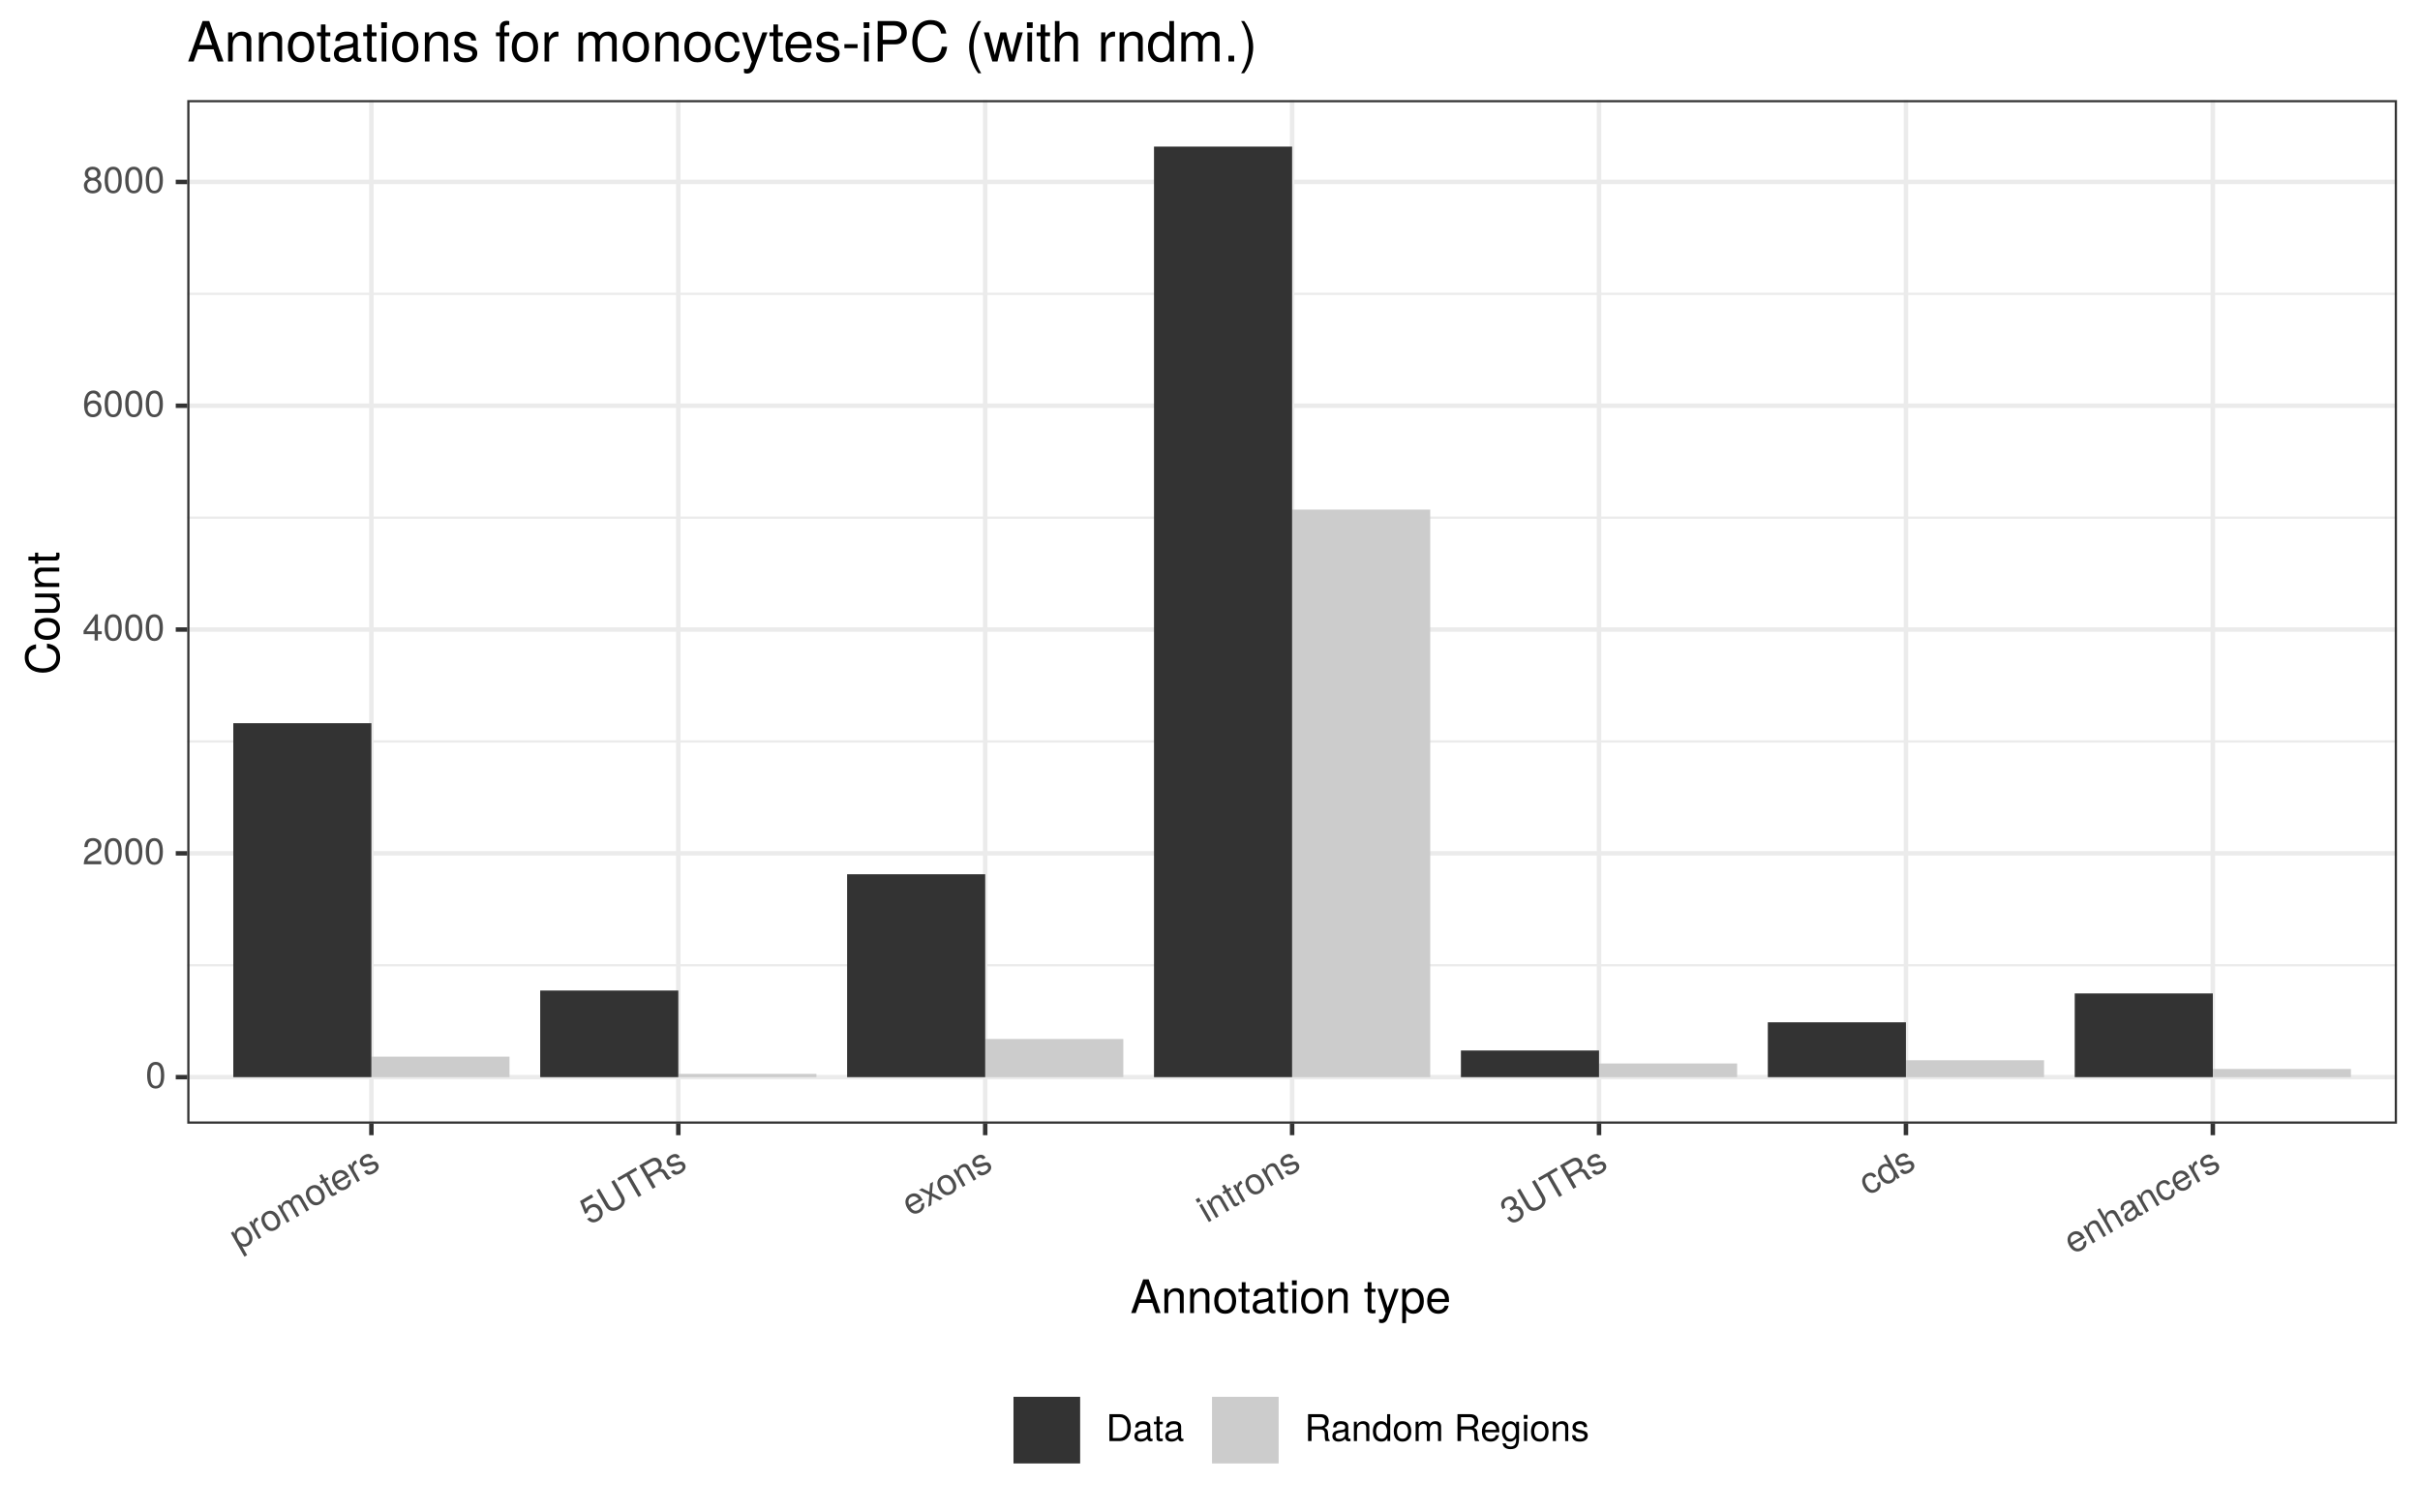 <?xml version="1.0" encoding="UTF-8"?>
<svg xmlns="http://www.w3.org/2000/svg" xmlns:xlink="http://www.w3.org/1999/xlink" width="576pt" height="360pt" viewBox="0 0 576 360" version="1.1">
<defs>
<g>
<symbol overflow="visible" id="glyph0-0">
<path style="stroke:none;" d=""/>
</symbol>
<symbol overflow="visible" id="glyph0-1">
<path style="stroke:none;" d="M 4.453 -3 C 4.453 -5.156 3.781 -6.234 2.422 -6.234 C 1.078 -6.234 0.375 -5.141 0.375 -3.047 C 0.375 -0.953 1.078 0.125 2.422 0.125 C 3.734 0.125 4.453 -0.953 4.453 -3 Z M 3.672 -3.062 C 3.672 -1.297 3.266 -0.516 2.406 -0.516 C 1.578 -0.516 1.172 -1.344 1.172 -3.047 C 1.172 -4.75 1.578 -5.547 2.422 -5.547 C 3.25 -5.547 3.672 -4.734 3.672 -3.062 Z M 3.672 -3.062 "/>
</symbol>
<symbol overflow="visible" id="glyph0-2">
<path style="stroke:none;" d="M 4.5 -4.406 C 4.5 -5.469 3.672 -6.234 2.5 -6.234 C 1.219 -6.234 0.484 -5.594 0.438 -4.078 L 1.219 -4.078 C 1.281 -5.125 1.703 -5.562 2.469 -5.562 C 3.172 -5.562 3.703 -5.062 3.703 -4.391 C 3.703 -3.891 3.406 -3.469 2.859 -3.156 L 2.047 -2.703 C 0.75 -1.969 0.375 -1.375 0.297 0 L 4.453 0 L 4.453 -0.766 L 1.172 -0.766 C 1.25 -1.281 1.531 -1.594 2.297 -2.047 L 3.172 -2.531 C 4.047 -2.984 4.5 -3.641 4.5 -4.406 Z M 4.5 -4.406 "/>
</symbol>
<symbol overflow="visible" id="glyph0-3">
<path style="stroke:none;" d="M 4.578 -1.5 L 4.578 -2.188 L 3.656 -2.188 L 3.656 -6.234 L 3.078 -6.234 L 0.25 -2.312 L 0.25 -1.5 L 2.875 -1.5 L 2.875 0 L 3.656 0 L 3.656 -1.5 Z M 2.875 -2.188 L 0.922 -2.188 L 2.875 -4.922 Z M 2.875 -2.188 "/>
</symbol>
<symbol overflow="visible" id="glyph0-4">
<path style="stroke:none;" d="M 4.516 -1.938 C 4.516 -3.094 3.719 -3.875 2.609 -3.875 C 1.984 -3.875 1.5 -3.641 1.172 -3.188 C 1.172 -4.703 1.672 -5.547 2.562 -5.547 C 3.109 -5.547 3.484 -5.203 3.609 -4.609 L 4.375 -4.609 C 4.234 -5.625 3.562 -6.234 2.609 -6.234 C 1.156 -6.234 0.375 -5.016 0.375 -2.844 C 0.375 -0.891 1.047 0.125 2.469 0.125 C 3.656 0.125 4.516 -0.719 4.516 -1.938 Z M 3.719 -1.875 C 3.719 -1.094 3.188 -0.547 2.484 -0.547 C 1.766 -0.547 1.219 -1.125 1.219 -1.922 C 1.219 -2.688 1.734 -3.188 2.5 -3.188 C 3.25 -3.188 3.719 -2.703 3.719 -1.875 Z M 3.719 -1.875 "/>
</symbol>
<symbol overflow="visible" id="glyph0-5">
<path style="stroke:none;" d="M 4.516 -1.766 C 4.516 -2.453 4.156 -2.938 3.438 -3.281 C 4.078 -3.672 4.297 -3.984 4.297 -4.578 C 4.297 -5.547 3.531 -6.234 2.422 -6.234 C 1.312 -6.234 0.547 -5.547 0.547 -4.578 C 0.547 -4 0.75 -3.672 1.391 -3.281 C 0.672 -2.938 0.328 -2.453 0.328 -1.766 C 0.328 -0.625 1.188 0.125 2.422 0.125 C 3.656 0.125 4.516 -0.625 4.516 -1.766 Z M 3.5 -4.562 C 3.5 -3.969 3.062 -3.594 2.422 -3.594 C 1.766 -3.594 1.344 -3.969 1.344 -4.562 C 1.344 -5.156 1.766 -5.547 2.422 -5.547 C 3.078 -5.547 3.5 -5.156 3.5 -4.562 Z M 3.719 -1.75 C 3.719 -1.016 3.188 -0.547 2.406 -0.547 C 1.641 -0.547 1.125 -1.016 1.125 -1.75 C 1.125 -2.484 1.641 -2.938 2.422 -2.938 C 3.188 -2.938 3.719 -2.484 3.719 -1.75 Z M 3.719 -1.75 "/>
</symbol>
<symbol overflow="visible" id="glyph0-6">
<path style="stroke:none;" d="M 5.875 -3.203 C 5.875 -5.203 4.875 -6.406 3.25 -6.406 L 0.781 -6.406 L 0.781 0 L 3.25 0 C 4.875 0 5.875 -1.219 5.875 -3.203 Z M 5.047 -3.203 C 5.047 -1.578 4.375 -0.719 3.109 -0.719 L 1.594 -0.719 L 1.594 -5.688 L 3.109 -5.688 C 4.375 -5.688 5.047 -4.844 5.047 -3.203 Z M 5.047 -3.203 "/>
</symbol>
<symbol overflow="visible" id="glyph0-7">
<path style="stroke:none;" d="M 4.703 -0.016 L 4.703 -0.578 C 4.625 -0.547 4.594 -0.547 4.547 -0.547 C 4.297 -0.547 4.156 -0.688 4.156 -0.922 L 4.156 -3.484 C 4.156 -4.297 3.547 -4.734 2.422 -4.734 C 1.297 -4.734 0.609 -4.312 0.578 -3.25 L 1.312 -3.25 C 1.375 -3.812 1.703 -4.062 2.391 -4.062 C 3.047 -4.062 3.422 -3.812 3.422 -3.375 L 3.422 -3.188 C 3.422 -2.875 3.234 -2.75 2.656 -2.672 C 1.625 -2.547 1.453 -2.5 1.172 -2.391 C 0.641 -2.172 0.375 -1.766 0.375 -1.203 C 0.375 -0.359 0.953 0.125 1.875 0.125 C 2.469 0.125 3.047 -0.109 3.453 -0.547 C 3.531 -0.188 3.844 0.062 4.203 0.062 C 4.359 0.062 4.469 0.047 4.703 -0.016 Z M 3.422 -1.594 C 3.422 -0.938 2.75 -0.516 2.047 -0.516 C 1.469 -0.516 1.141 -0.719 1.141 -1.219 C 1.141 -1.703 1.453 -1.906 2.25 -2.016 C 3.016 -2.125 3.172 -2.156 3.422 -2.281 Z M 3.422 -1.594 "/>
</symbol>
<symbol overflow="visible" id="glyph0-8">
<path style="stroke:none;" d="M 2.234 0 L 2.234 -0.609 C 2.141 -0.594 2.016 -0.578 1.875 -0.578 C 1.562 -0.578 1.484 -0.672 1.484 -1 L 1.484 -4.016 L 2.234 -4.016 L 2.234 -4.609 L 1.484 -4.609 L 1.484 -5.875 L 0.75 -5.875 L 0.75 -4.609 L 0.125 -4.609 L 0.125 -4.016 L 0.75 -4.016 L 0.75 -0.672 C 0.75 -0.203 1.062 0.062 1.641 0.062 C 1.812 0.062 1.984 0.047 2.234 0 Z M 2.234 0 "/>
</symbol>
<symbol overflow="visible" id="glyph0-9">
<path style="stroke:none;" d="M 5.969 0 L 5.969 -0.203 C 5.672 -0.406 5.594 -0.641 5.594 -1.5 C 5.562 -2.547 5.406 -2.875 4.719 -3.172 C 5.438 -3.516 5.734 -3.969 5.734 -4.703 C 5.734 -5.812 5.031 -6.406 3.781 -6.406 L 0.812 -6.406 L 0.812 0 L 1.641 0 L 1.641 -2.766 L 3.75 -2.766 C 4.469 -2.766 4.812 -2.406 4.797 -1.625 L 4.797 -1.047 C 4.781 -0.656 4.859 -0.266 4.984 0 Z M 4.875 -4.578 C 4.875 -3.828 4.484 -3.484 3.609 -3.484 L 1.641 -3.484 L 1.641 -5.688 L 3.609 -5.688 C 4.531 -5.688 4.875 -5.297 4.875 -4.578 Z M 4.875 -4.578 "/>
</symbol>
<symbol overflow="visible" id="glyph0-10">
<path style="stroke:none;" d="M 4.281 0 L 4.281 -3.484 C 4.281 -4.25 3.719 -4.734 2.828 -4.734 C 2.141 -4.734 1.703 -4.484 1.297 -3.828 L 1.297 -4.609 L 0.609 -4.609 L 0.609 0 L 1.344 0 L 1.344 -2.547 C 1.344 -3.484 1.859 -4.094 2.609 -4.094 C 3.188 -4.094 3.547 -3.75 3.547 -3.188 L 3.547 0 Z M 4.281 0 "/>
</symbol>
<symbol overflow="visible" id="glyph0-11">
<path style="stroke:none;" d="M 4.359 0 L 4.359 -6.406 L 3.625 -6.406 L 3.625 -4.031 C 3.312 -4.5 2.828 -4.734 2.203 -4.734 C 1.016 -4.734 0.234 -3.812 0.234 -2.344 C 0.234 -0.797 1 0.125 2.234 0.125 C 2.875 0.125 3.312 -0.109 3.703 -0.672 L 3.703 0 Z M 3.625 -2.281 C 3.625 -1.219 3.109 -0.547 2.344 -0.547 C 1.531 -0.547 1 -1.234 1 -2.312 C 1 -3.375 1.531 -4.062 2.328 -4.062 C 3.125 -4.062 3.625 -3.359 3.625 -2.281 Z M 3.625 -2.281 "/>
</symbol>
<symbol overflow="visible" id="glyph0-12">
<path style="stroke:none;" d="M 4.484 -2.266 C 4.484 -3.859 3.719 -4.734 2.391 -4.734 C 1.094 -4.734 0.312 -3.859 0.312 -2.312 C 0.312 -0.75 1.094 0.125 2.406 0.125 C 3.688 0.125 4.484 -0.75 4.484 -2.266 Z M 3.719 -2.281 C 3.719 -1.203 3.203 -0.547 2.406 -0.547 C 1.578 -0.547 1.078 -1.188 1.078 -2.312 C 1.078 -3.406 1.578 -4.062 2.406 -4.062 C 3.234 -4.062 3.719 -3.422 3.719 -2.281 Z M 3.719 -2.281 "/>
</symbol>
<symbol overflow="visible" id="glyph0-13">
<path style="stroke:none;" d="M 6.688 0 L 6.688 -3.453 C 6.688 -4.281 6.234 -4.734 5.359 -4.734 C 4.75 -4.734 4.375 -4.562 3.953 -4.031 C 3.672 -4.531 3.312 -4.734 2.703 -4.734 C 2.094 -4.734 1.688 -4.516 1.297 -3.953 L 1.297 -4.609 L 0.625 -4.609 L 0.625 0 L 1.359 0 L 1.359 -2.891 C 1.359 -3.562 1.844 -4.094 2.438 -4.094 C 2.984 -4.094 3.297 -3.766 3.297 -3.172 L 3.297 0 L 4.016 0 L 4.016 -2.891 C 4.016 -3.562 4.516 -4.094 5.109 -4.094 C 5.641 -4.094 5.953 -3.75 5.953 -3.172 L 5.953 0 Z M 6.688 0 "/>
</symbol>
<symbol overflow="visible" id="glyph0-14">
<path style="stroke:none;" d=""/>
</symbol>
<symbol overflow="visible" id="glyph0-15">
<path style="stroke:none;" d="M 4.516 -2.094 C 4.516 -2.766 4.453 -3.188 4.328 -3.531 C 4.031 -4.281 3.328 -4.734 2.469 -4.734 C 1.172 -4.734 0.359 -3.797 0.359 -2.281 C 0.359 -0.766 1.156 0.125 2.453 0.125 C 3.5 0.125 4.234 -0.469 4.422 -1.406 L 3.672 -1.406 C 3.469 -0.797 3.062 -0.547 2.469 -0.547 C 1.703 -0.547 1.141 -1.031 1.125 -2.094 Z M 3.734 -2.75 C 3.734 -2.75 3.734 -2.703 3.719 -2.688 L 1.141 -2.688 C 1.203 -3.516 1.719 -4.062 2.453 -4.062 C 3.172 -4.062 3.734 -3.469 3.734 -2.75 Z M 3.734 -2.75 "/>
</symbol>
<symbol overflow="visible" id="glyph0-16">
<path style="stroke:none;" d="M 4.297 -0.75 L 4.297 -4.609 L 3.625 -4.609 L 3.625 -3.938 C 3.25 -4.484 2.812 -4.734 2.219 -4.734 C 1.047 -4.734 0.25 -3.75 0.25 -2.266 C 0.25 -0.812 1.078 0.125 2.156 0.125 C 2.734 0.125 3.141 -0.109 3.625 -0.688 L 3.625 -0.391 C 3.625 0.828 3.125 1.297 2.266 1.297 C 1.688 1.297 1.234 1.094 1.156 0.531 L 0.406 0.531 C 0.484 1.406 1.156 1.922 2.25 1.922 C 3.688 1.922 4.297 1.281 4.297 -0.75 Z M 3.547 -2.281 C 3.547 -1.172 3.078 -0.547 2.312 -0.547 C 1.5 -0.547 1.016 -1.188 1.016 -2.312 C 1.016 -3.406 1.516 -4.062 2.297 -4.062 C 3.094 -4.062 3.547 -3.391 3.547 -2.281 Z M 3.547 -2.281 "/>
</symbol>
<symbol overflow="visible" id="glyph0-17">
<path style="stroke:none;" d="M 1.344 0 L 1.344 -4.609 L 0.609 -4.609 L 0.609 0 Z M 1.438 -5.297 L 1.438 -6.219 L 0.531 -6.219 L 0.531 -5.297 Z M 1.438 -5.297 "/>
</symbol>
<symbol overflow="visible" id="glyph0-18">
<path style="stroke:none;" d="M 4.031 -1.297 C 4.031 -1.984 3.656 -2.328 2.734 -2.547 L 2.031 -2.703 C 1.438 -2.844 1.172 -3.047 1.172 -3.375 C 1.172 -3.797 1.562 -4.062 2.156 -4.062 C 2.75 -4.062 3.062 -3.812 3.078 -3.328 L 3.859 -3.328 C 3.844 -4.234 3.25 -4.734 2.188 -4.734 C 1.109 -4.734 0.406 -4.188 0.406 -3.328 C 0.406 -2.609 0.781 -2.266 1.875 -2 L 2.562 -1.844 C 3.062 -1.719 3.266 -1.562 3.266 -1.234 C 3.266 -0.797 2.844 -0.547 2.203 -0.547 C 1.547 -0.547 1.172 -0.703 1.078 -1.406 L 0.297 -1.406 C 0.328 -0.344 0.938 0.125 2.141 0.125 C 3.297 0.125 4.031 -0.406 4.031 -1.297 Z M 4.031 -1.297 "/>
</symbol>
<symbol overflow="visible" id="glyph1-0">
<path style="stroke:none;" d=""/>
</symbol>
<symbol overflow="visible" id="glyph1-1">
<path style="stroke:none;" d="M 2.859 -4.266 C 2.078 -5.594 0.969 -6.016 -0.094 -5.406 C -0.625 -5.094 -0.922 -4.609 -0.953 -3.969 L -1.297 -4.562 L -1.875 -4.219 L 1.375 1.438 L 2.016 1.062 L 0.797 -1.078 C 1.344 -0.859 1.828 -0.906 2.328 -1.203 C 3.359 -1.797 3.594 -2.984 2.859 -4.266 Z M 2.172 -3.875 C 2.703 -2.969 2.594 -2.109 1.906 -1.719 C 1.219 -1.328 0.469 -1.641 -0.062 -2.578 C -0.609 -3.516 -0.547 -4.375 0.141 -4.766 C 0.844 -5.172 1.625 -4.828 2.172 -3.875 Z M 2.172 -3.875 "/>
</symbol>
<symbol overflow="visible" id="glyph1-2">
<path style="stroke:none;" d="M 0.469 -4.844 L 0.094 -5.5 C -0.016 -5.438 -0.078 -5.406 -0.156 -5.359 C -0.578 -5.125 -0.75 -4.703 -0.781 -3.922 L -1.188 -4.625 L -1.766 -4.281 L 0.531 -0.297 L 1.156 -0.672 L -0.031 -2.734 C -0.562 -3.656 -0.5 -4.266 0.469 -4.844 Z M 0.469 -4.844 "/>
</symbol>
<symbol overflow="visible" id="glyph1-3">
<path style="stroke:none;" d="M 2.766 -4.203 C 1.969 -5.578 0.859 -5.953 -0.297 -5.281 C -1.406 -4.641 -1.656 -3.5 -0.891 -2.156 C -0.109 -0.812 1.016 -0.438 2.141 -1.094 C 3.25 -1.734 3.516 -2.891 2.766 -4.203 Z M 2.078 -3.828 C 2.625 -2.906 2.516 -2.062 1.812 -1.672 C 1.094 -1.25 0.344 -1.562 -0.219 -2.531 C -0.766 -3.484 -0.672 -4.297 0.047 -4.719 C 0.766 -5.125 1.516 -4.828 2.078 -3.828 Z M 2.078 -3.828 "/>
</symbol>
<symbol overflow="visible" id="glyph1-4">
<path style="stroke:none;" d="M 5.797 -3.344 L 4.078 -6.328 C 3.656 -7.047 3.047 -7.203 2.281 -6.766 C 1.75 -6.469 1.5 -6.141 1.406 -5.453 C 0.922 -5.75 0.516 -5.75 -0.016 -5.438 C -0.547 -5.141 -0.781 -4.75 -0.844 -4.062 L -1.172 -4.625 L -1.75 -4.297 L 0.547 -0.312 L 1.172 -0.672 L -0.266 -3.172 C -0.609 -3.75 -0.453 -4.469 0.062 -4.766 C 0.531 -5.031 0.984 -4.906 1.281 -4.391 L 2.859 -1.641 L 3.484 -2 L 2.047 -4.5 C 1.703 -5.078 1.859 -5.797 2.375 -6.094 C 2.844 -6.359 3.281 -6.219 3.578 -5.719 L 5.156 -2.969 Z M 5.797 -3.344 "/>
</symbol>
<symbol overflow="visible" id="glyph1-5">
<path style="stroke:none;" d="M 1.938 -1.109 L 1.641 -1.641 C 1.562 -1.578 1.469 -1.5 1.344 -1.438 C 1.078 -1.281 0.953 -1.312 0.781 -1.594 L -0.719 -4.219 L -0.062 -4.594 L -0.359 -5.094 L -1.016 -4.719 L -1.656 -5.828 L -2.281 -5.469 L -1.641 -4.359 L -2.188 -4.047 L -1.891 -3.547 L -1.344 -3.859 L 0.328 -0.953 C 0.562 -0.547 0.953 -0.484 1.453 -0.766 C 1.594 -0.859 1.734 -0.938 1.938 -1.109 Z M 1.938 -1.109 "/>
</symbol>
<symbol overflow="visible" id="glyph1-6">
<path style="stroke:none;" d="M 2.859 -4.062 C 2.531 -4.641 2.266 -4.984 1.984 -5.219 C 1.344 -5.719 0.516 -5.75 -0.219 -5.328 C -1.344 -4.672 -1.578 -3.453 -0.828 -2.141 C -0.062 -0.828 1.062 -0.469 2.188 -1.109 C 3.094 -1.641 3.438 -2.516 3.125 -3.422 L 2.484 -3.047 C 2.609 -2.422 2.391 -2 1.875 -1.703 C 1.203 -1.312 0.469 -1.453 -0.078 -2.375 Z M 1.859 -4.234 C 1.859 -4.234 1.891 -4.203 1.875 -4.188 L -0.359 -2.891 C -0.703 -3.641 -0.547 -4.375 0.094 -4.734 C 0.719 -5.094 1.5 -4.859 1.859 -4.234 Z M 1.859 -4.234 "/>
</symbol>
<symbol overflow="visible" id="glyph1-7">
<path style="stroke:none;" d="M 2.844 -3.141 C 2.5 -3.734 2.016 -3.844 1.109 -3.562 L 0.422 -3.359 C -0.172 -3.188 -0.5 -3.219 -0.672 -3.5 C -0.875 -3.859 -0.672 -4.297 -0.156 -4.594 C 0.344 -4.891 0.75 -4.828 1.016 -4.406 L 1.688 -4.797 C 1.219 -5.594 0.453 -5.719 -0.469 -5.188 C -1.406 -4.641 -1.734 -3.828 -1.297 -3.078 C -0.938 -2.469 -0.453 -2.359 0.625 -2.672 L 1.297 -2.875 C 1.797 -3.016 2.047 -2.984 2.219 -2.688 C 2.438 -2.312 2.203 -1.891 1.641 -1.562 C 1.078 -1.234 0.672 -1.188 0.234 -1.75 L -0.453 -1.359 C 0.109 -0.453 0.875 -0.359 1.922 -0.953 C 2.922 -1.531 3.281 -2.375 2.844 -3.141 Z M 2.844 -3.141 "/>
</symbol>
<symbol overflow="visible" id="glyph1-8">
<path style="stroke:none;" d="M 2.875 -4.031 C 2.266 -5.109 1.141 -5.406 0.125 -4.812 C -0.266 -4.594 -0.531 -4.312 -0.703 -3.906 L -1.297 -5.422 L 0.953 -6.719 L 0.578 -7.391 L -2.203 -5.781 L -0.984 -2.719 L -0.359 -3.078 C -0.266 -3.609 -0.078 -3.906 0.344 -4.141 C 1.062 -4.562 1.781 -4.359 2.234 -3.562 C 2.688 -2.781 2.516 -2.062 1.781 -1.641 C 1.203 -1.312 0.656 -1.391 0.141 -1.906 L -0.531 -1.531 C 0.312 -0.594 1.156 -0.516 2.125 -1.078 C 3.219 -1.703 3.531 -2.906 2.875 -4.031 Z M 2.875 -4.031 "/>
</symbol>
<symbol overflow="visible" id="glyph1-9">
<path style="stroke:none;" d="M 3.938 -4.516 L 1.703 -8.375 L 1 -7.969 L 3.234 -4.109 C 3.656 -3.375 3.391 -2.594 2.5 -2.078 C 1.672 -1.609 0.859 -1.656 0.391 -2.469 L -1.844 -6.328 L -2.547 -5.922 L -0.312 -2.062 C 0.328 -0.938 1.547 -0.703 2.859 -1.453 C 4.156 -2.203 4.578 -3.406 3.938 -4.516 Z M 3.938 -4.516 "/>
</symbol>
<symbol overflow="visible" id="glyph1-10">
<path style="stroke:none;" d="M 1.672 -7.531 L 1.312 -8.156 L -3.047 -5.641 L -2.688 -5.016 L -0.859 -6.062 L 1.984 -1.141 L 2.688 -1.547 L -0.156 -6.469 Z M 1.672 -7.531 "/>
</symbol>
<symbol overflow="visible" id="glyph1-11">
<path style="stroke:none;" d="M 5.172 -2.984 L 5.078 -3.156 C 4.703 -3.188 4.531 -3.359 4.094 -4.094 C 3.547 -4.984 3.25 -5.188 2.516 -5.109 C 2.953 -5.766 2.984 -6.297 2.625 -6.938 C 2.062 -7.891 1.156 -8.062 0.078 -7.438 L -2.5 -5.953 L 0.703 -0.406 L 1.422 -0.812 L 0.047 -3.203 L 1.875 -4.266 C 2.5 -4.625 2.969 -4.484 3.344 -3.797 L 3.641 -3.297 C 3.812 -2.953 4.078 -2.656 4.312 -2.484 Z M 1.938 -6.406 C 2.312 -5.75 2.156 -5.25 1.391 -4.812 L -0.312 -3.828 L -1.422 -5.734 L 0.281 -6.719 C 1.078 -7.188 1.578 -7.031 1.938 -6.406 Z M 1.938 -6.406 "/>
</symbol>
<symbol overflow="visible" id="glyph1-12">
<path style="stroke:none;" d="M 3.594 -2.078 L 1.031 -3.344 L 1.266 -6.031 L 0.562 -5.625 L 0.422 -3.641 L -1.359 -4.516 L -2.094 -4.094 L 0.375 -2.922 L 0.141 -0.078 L 0.859 -0.484 L 1 -2.609 L 2.875 -1.656 Z M 3.594 -2.078 "/>
</symbol>
<symbol overflow="visible" id="glyph1-13">
<path style="stroke:none;" d="M 3.703 -2.141 L 1.969 -5.156 C 1.578 -5.828 0.859 -5.953 0.094 -5.5 C -0.5 -5.156 -0.766 -4.734 -0.781 -3.953 L -1.172 -4.625 L -1.766 -4.281 L 0.531 -0.297 L 1.156 -0.672 L -0.109 -2.875 C -0.578 -3.688 -0.438 -4.469 0.219 -4.844 C 0.719 -5.141 1.203 -5.016 1.484 -4.531 L 3.078 -1.766 Z M 3.703 -2.141 "/>
</symbol>
<symbol overflow="visible" id="glyph1-14">
<path style="stroke:none;" d="M 1.156 -0.672 L -1.141 -4.656 L -1.766 -4.281 L 0.531 -0.297 Z M -1.391 -5.312 L -1.859 -6.109 L -2.656 -5.656 L -2.188 -4.859 Z M -1.391 -5.312 "/>
</symbol>
<symbol overflow="visible" id="glyph1-15">
<path style="stroke:none;" d="M 2.953 -3.781 C 2.578 -4.438 2.078 -4.672 1.312 -4.516 C 1.688 -5.016 1.75 -5.5 1.438 -6.031 C 0.891 -6.969 -0.031 -7.172 -1.062 -6.578 C -2.156 -5.953 -2.391 -5.016 -1.75 -3.859 L -1.078 -4.25 C -1.516 -5.047 -1.422 -5.594 -0.719 -6 C -0.125 -6.344 0.422 -6.203 0.75 -5.625 C 1.094 -5.047 1 -4.672 -0.094 -4.047 L 0.219 -3.484 L 0.594 -3.688 C 1.328 -4.125 1.922 -4 2.281 -3.391 C 2.672 -2.703 2.484 -2.047 1.781 -1.641 C 1.047 -1.219 0.469 -1.391 -0.016 -2.156 L -0.688 -1.766 C 0.078 -0.625 0.984 -0.422 2.094 -1.062 C 3.203 -1.703 3.547 -2.781 2.953 -3.781 Z M 2.953 -3.781 "/>
</symbol>
<symbol overflow="visible" id="glyph1-16">
<path style="stroke:none;" d="M 2.859 -3.453 L 2.203 -3.078 C 2.453 -2.391 2.297 -1.938 1.75 -1.625 C 1.047 -1.219 0.312 -1.531 -0.234 -2.484 C -0.812 -3.469 -0.719 -4.266 -0.031 -4.672 C 0.5 -4.969 1.031 -4.859 1.422 -4.359 L 2.047 -4.719 C 1.422 -5.656 0.547 -5.766 -0.344 -5.25 C -1.422 -4.625 -1.656 -3.406 -0.891 -2.094 C -0.156 -0.797 0.984 -0.422 2.062 -1.047 C 3.016 -1.594 3.297 -2.5 2.859 -3.453 Z M 2.859 -3.453 "/>
</symbol>
<symbol overflow="visible" id="glyph1-17">
<path style="stroke:none;" d="M 3.781 -2.172 L 0.578 -7.719 L -0.062 -7.359 L 1.125 -5.297 C 0.625 -5.547 0.094 -5.5 -0.453 -5.188 C -1.484 -4.594 -1.703 -3.406 -0.969 -2.141 C -0.188 -0.797 0.922 -0.391 2 -1 C 2.547 -1.328 2.828 -1.75 2.875 -2.422 L 3.203 -1.844 Z M 2 -3.781 C 2.531 -2.875 2.422 -2.016 1.766 -1.641 C 1.062 -1.234 0.25 -1.562 -0.297 -2.5 C -0.828 -3.422 -0.703 -4.281 -0.016 -4.672 C 0.672 -5.078 1.469 -4.719 2 -3.781 Z M 2 -3.781 "/>
</symbol>
<symbol overflow="visible" id="glyph1-18">
<path style="stroke:none;" d="M 3.703 -2.141 L 1.969 -5.156 C 1.578 -5.828 0.859 -5.953 0.094 -5.5 C -0.484 -5.172 -0.719 -4.828 -0.828 -4.109 L -2.047 -6.219 L -2.672 -5.844 L 0.531 -0.297 L 1.156 -0.672 L -0.109 -2.875 C -0.578 -3.688 -0.453 -4.469 0.203 -4.844 C 0.641 -5.094 1.188 -5.047 1.484 -4.531 L 3.078 -1.766 Z M 3.703 -2.141 "/>
</symbol>
<symbol overflow="visible" id="glyph1-19">
<path style="stroke:none;" d="M 4.078 -2.359 L 3.797 -2.844 C 3.734 -2.781 3.719 -2.766 3.672 -2.734 C 3.453 -2.609 3.25 -2.672 3.141 -2.875 L 1.859 -5.094 C 1.453 -5.797 0.719 -5.859 -0.266 -5.297 C -1.234 -4.734 -1.625 -4.031 -1.125 -3.094 L -0.484 -3.469 C -0.719 -3.984 -0.562 -4.359 0.031 -4.703 C 0.609 -5.031 1.062 -5 1.281 -4.625 L 1.375 -4.469 C 1.531 -4.188 1.422 -3.984 0.969 -3.641 C 0.141 -3.016 0.016 -2.891 -0.172 -2.641 C -0.516 -2.188 -0.547 -1.719 -0.266 -1.234 C 0.156 -0.5 0.891 -0.359 1.688 -0.828 C 2.203 -1.125 2.594 -1.609 2.719 -2.188 C 2.969 -1.922 3.359 -1.875 3.672 -2.047 C 3.812 -2.125 3.891 -2.188 4.078 -2.359 Z M 2.172 -3.078 C 2.5 -2.516 2.125 -1.828 1.516 -1.469 C 1.016 -1.188 0.625 -1.188 0.375 -1.625 C 0.141 -2.031 0.312 -2.375 0.953 -2.875 C 1.547 -3.344 1.672 -3.453 1.828 -3.672 Z M 2.172 -3.078 "/>
</symbol>
<symbol overflow="visible" id="glyph2-0">
<path style="stroke:none;" d=""/>
</symbol>
<symbol overflow="visible" id="glyph2-1">
<path style="stroke:none;" d="M 7.188 0 L 4.359 -8.016 L 3.047 -8.016 L 0.188 0 L 1.281 0 L 2.125 -2.406 L 5.219 -2.406 L 6.031 0 Z M 4.922 -3.266 L 2.375 -3.266 L 3.703 -6.922 Z M 4.922 -3.266 "/>
</symbol>
<symbol overflow="visible" id="glyph2-2">
<path style="stroke:none;" d="M 5.359 0 L 5.359 -4.359 C 5.359 -5.312 4.641 -5.922 3.531 -5.922 C 2.672 -5.922 2.125 -5.594 1.609 -4.797 L 1.609 -5.766 L 0.766 -5.766 L 0.766 0 L 1.688 0 L 1.688 -3.172 C 1.688 -4.359 2.328 -5.125 3.25 -5.125 C 3.984 -5.125 4.438 -4.688 4.438 -4 L 4.438 0 Z M 5.359 0 "/>
</symbol>
<symbol overflow="visible" id="glyph2-3">
<path style="stroke:none;" d="M 5.609 -2.844 C 5.609 -4.828 4.656 -5.922 2.984 -5.922 C 1.375 -5.922 0.391 -4.812 0.391 -2.875 C 0.391 -0.953 1.359 0.172 3 0.172 C 4.625 0.172 5.609 -0.953 5.609 -2.844 Z M 4.656 -2.844 C 4.656 -1.5 4.016 -0.688 3 -0.688 C 1.984 -0.688 1.359 -1.484 1.359 -2.875 C 1.359 -4.266 1.984 -5.078 3 -5.078 C 4.031 -5.078 4.656 -4.281 4.656 -2.844 Z M 4.656 -2.844 "/>
</symbol>
<symbol overflow="visible" id="glyph2-4">
<path style="stroke:none;" d="M 2.797 0 L 2.797 -0.766 C 2.672 -0.734 2.531 -0.719 2.359 -0.719 C 1.953 -0.719 1.844 -0.844 1.844 -1.25 L 1.844 -5.016 L 2.797 -5.016 L 2.797 -5.766 L 1.844 -5.766 L 1.844 -7.344 L 0.938 -7.344 L 0.938 -5.766 L 0.156 -5.766 L 0.156 -5.016 L 0.938 -5.016 L 0.938 -0.844 C 0.938 -0.25 1.328 0.078 2.047 0.078 C 2.266 0.078 2.484 0.062 2.797 0 Z M 2.797 0 "/>
</symbol>
<symbol overflow="visible" id="glyph2-5">
<path style="stroke:none;" d="M 5.891 -0.016 L 5.891 -0.719 C 5.781 -0.688 5.734 -0.688 5.688 -0.688 C 5.375 -0.688 5.188 -0.859 5.188 -1.141 L 5.188 -4.359 C 5.188 -5.375 4.438 -5.922 3.031 -5.922 C 1.625 -5.922 0.766 -5.391 0.719 -4.062 L 1.641 -4.062 C 1.719 -4.766 2.141 -5.078 2.984 -5.078 C 3.812 -5.078 4.281 -4.781 4.281 -4.219 L 4.281 -3.984 C 4.281 -3.594 4.047 -3.438 3.328 -3.344 C 2.031 -3.172 1.828 -3.141 1.469 -2.984 C 0.797 -2.719 0.469 -2.203 0.469 -1.5 C 0.469 -0.453 1.188 0.172 2.359 0.172 C 3.094 0.172 3.812 -0.141 4.312 -0.688 C 4.406 -0.234 4.812 0.078 5.266 0.078 C 5.438 0.078 5.594 0.062 5.891 -0.016 Z M 4.281 -1.984 C 4.281 -1.172 3.438 -0.641 2.547 -0.641 C 1.844 -0.641 1.422 -0.891 1.422 -1.516 C 1.422 -2.125 1.828 -2.391 2.812 -2.531 C 3.766 -2.656 3.969 -2.703 4.281 -2.844 Z M 4.281 -1.984 "/>
</symbol>
<symbol overflow="visible" id="glyph2-6">
<path style="stroke:none;" d="M 1.688 0 L 1.688 -5.766 L 0.766 -5.766 L 0.766 0 Z M 1.797 -6.641 L 1.797 -7.781 L 0.656 -7.781 L 0.656 -6.641 Z M 1.797 -6.641 "/>
</symbol>
<symbol overflow="visible" id="glyph2-7">
<path style="stroke:none;" d=""/>
</symbol>
<symbol overflow="visible" id="glyph2-8">
<path style="stroke:none;" d="M 5.266 -5.766 L 4.266 -5.766 L 2.672 -1.281 L 1.203 -5.766 L 0.219 -5.766 L 2.172 0.016 L 1.812 0.938 C 1.656 1.344 1.469 1.5 1.078 1.5 C 0.953 1.5 0.797 1.469 0.594 1.438 L 0.594 2.25 C 0.781 2.359 0.969 2.391 1.203 2.391 C 1.859 2.391 2.391 2.031 2.688 1.203 Z M 5.266 -5.766 "/>
</symbol>
<symbol overflow="visible" id="glyph2-9">
<path style="stroke:none;" d="M 5.75 -2.828 C 5.75 -4.766 4.812 -5.922 3.281 -5.922 C 2.5 -5.922 1.875 -5.578 1.438 -4.891 L 1.438 -5.766 L 0.609 -5.766 L 0.609 2.391 L 1.516 2.391 L 1.516 -0.688 C 2 -0.094 2.547 0.172 3.281 0.172 C 4.781 0.172 5.75 -0.984 5.75 -2.828 Z M 4.797 -2.844 C 4.797 -1.547 4.125 -0.688 3.125 -0.688 C 2.156 -0.688 1.516 -1.484 1.516 -2.844 C 1.516 -4.188 2.156 -5.078 3.125 -5.078 C 4.141 -5.078 4.797 -4.219 4.797 -2.844 Z M 4.797 -2.844 "/>
</symbol>
<symbol overflow="visible" id="glyph2-10">
<path style="stroke:none;" d="M 5.641 -2.625 C 5.641 -3.453 5.578 -3.984 5.406 -4.406 C 5.031 -5.359 4.156 -5.922 3.078 -5.922 C 1.469 -5.922 0.438 -4.734 0.438 -2.844 C 0.438 -0.953 1.438 0.172 3.062 0.172 C 4.375 0.172 5.297 -0.578 5.516 -1.75 L 4.594 -1.75 C 4.344 -0.984 3.828 -0.688 3.094 -0.688 C 2.141 -0.688 1.422 -1.297 1.391 -2.625 Z M 4.656 -3.438 C 4.656 -3.438 4.656 -3.391 4.656 -3.359 L 1.422 -3.359 C 1.5 -4.391 2.141 -5.078 3.062 -5.078 C 3.969 -5.078 4.656 -4.328 4.656 -3.438 Z M 4.656 -3.438 "/>
</symbol>
<symbol overflow="visible" id="glyph3-0">
<path style="stroke:none;" d=""/>
</symbol>
<symbol overflow="visible" id="glyph3-1">
<path style="stroke:none;" d="M -2.922 -7.453 L -2.922 -6.391 C -1.406 -6.156 -0.703 -5.516 -0.703 -4.156 C -0.703 -2.562 -1.922 -1.547 -3.922 -1.547 C -5.984 -1.547 -7.312 -2.516 -7.312 -4.062 C -7.312 -5.328 -6.75 -5.984 -5.531 -6.234 L -5.531 -7.281 C -7.297 -6.969 -8.219 -5.953 -8.219 -4.188 C -8.219 -1.766 -6.266 -0.531 -3.922 -0.531 C -1.578 -0.531 0.203 -1.797 0.203 -4.141 C 0.203 -6.109 -0.844 -7.203 -2.922 -7.453 Z M -2.922 -7.453 "/>
</symbol>
<symbol overflow="visible" id="glyph3-2">
<path style="stroke:none;" d="M -2.844 -5.609 C -4.828 -5.609 -5.922 -4.656 -5.922 -2.984 C -5.922 -1.375 -4.812 -0.391 -2.875 -0.391 C -0.953 -0.391 0.172 -1.359 0.172 -3 C 0.172 -4.625 -0.953 -5.609 -2.844 -5.609 Z M -2.844 -4.656 C -1.5 -4.656 -0.688 -4.016 -0.688 -3 C -0.688 -1.984 -1.484 -1.359 -2.875 -1.359 C -4.266 -1.359 -5.078 -1.984 -5.078 -3 C -5.078 -4.031 -4.281 -4.656 -2.844 -4.656 Z M -2.844 -4.656 "/>
</symbol>
<symbol overflow="visible" id="glyph3-3">
<path style="stroke:none;" d="M 0 -5.297 L -5.766 -5.297 L -5.766 -4.391 L -2.578 -4.391 C -1.406 -4.391 -0.641 -3.766 -0.641 -2.812 C -0.641 -2.094 -1.078 -1.625 -1.766 -1.625 L -5.766 -1.625 L -5.766 -0.719 L -1.406 -0.719 C -0.453 -0.719 0.172 -1.438 0.172 -2.547 C 0.172 -3.406 -0.125 -3.938 -0.891 -4.484 L 0 -4.484 Z M 0 -5.297 "/>
</symbol>
<symbol overflow="visible" id="glyph3-4">
<path style="stroke:none;" d="M 0 -5.359 L -4.359 -5.359 C -5.312 -5.359 -5.922 -4.641 -5.922 -3.531 C -5.922 -2.672 -5.594 -2.125 -4.797 -1.609 L -5.766 -1.609 L -5.766 -0.766 L 0 -0.766 L 0 -1.688 L -3.172 -1.688 C -4.359 -1.688 -5.125 -2.328 -5.125 -3.25 C -5.125 -3.984 -4.688 -4.438 -4 -4.438 L 0 -4.438 Z M 0 -5.359 "/>
</symbol>
<symbol overflow="visible" id="glyph3-5">
<path style="stroke:none;" d="M 0 -2.797 L -0.766 -2.797 C -0.734 -2.672 -0.719 -2.531 -0.719 -2.359 C -0.719 -1.953 -0.844 -1.844 -1.25 -1.844 L -5.016 -1.844 L -5.016 -2.797 L -5.766 -2.797 L -5.766 -1.844 L -7.344 -1.844 L -7.344 -0.938 L -5.766 -0.938 L -5.766 -0.156 L -5.016 -0.156 L -5.016 -0.938 L -0.844 -0.938 C -0.25 -0.938 0.078 -1.328 0.078 -2.047 C 0.078 -2.266 0.062 -2.484 0 -2.797 Z M 0 -2.797 "/>
</symbol>
<symbol overflow="visible" id="glyph4-0">
<path style="stroke:none;" d=""/>
</symbol>
<symbol overflow="visible" id="glyph4-1">
<path style="stroke:none;" d="M 8.625 0 L 5.234 -9.625 L 3.656 -9.625 L 0.219 0 L 1.531 0 L 2.547 -2.891 L 6.266 -2.891 L 7.25 0 Z M 5.922 -3.922 L 2.859 -3.922 L 4.438 -8.312 Z M 5.922 -3.922 "/>
</symbol>
<symbol overflow="visible" id="glyph4-2">
<path style="stroke:none;" d="M 6.438 0 L 6.438 -5.234 C 6.438 -6.375 5.578 -7.109 4.234 -7.109 C 3.203 -7.109 2.547 -6.719 1.938 -5.75 L 1.938 -6.922 L 0.922 -6.922 L 0.922 0 L 2.016 0 L 2.016 -3.812 C 2.016 -5.234 2.781 -6.156 3.906 -6.156 C 4.781 -6.156 5.328 -5.625 5.328 -4.797 L 5.328 0 Z M 6.438 0 "/>
</symbol>
<symbol overflow="visible" id="glyph4-3">
<path style="stroke:none;" d="M 6.734 -3.406 C 6.734 -5.797 5.578 -7.109 3.594 -7.109 C 1.656 -7.109 0.469 -5.781 0.469 -3.453 C 0.469 -1.141 1.641 0.203 3.609 0.203 C 5.547 0.203 6.734 -1.141 6.734 -3.406 Z M 5.578 -3.422 C 5.578 -1.797 4.812 -0.812 3.609 -0.812 C 2.375 -0.812 1.625 -1.781 1.625 -3.453 C 1.625 -5.125 2.375 -6.094 3.609 -6.094 C 4.844 -6.094 5.578 -5.141 5.578 -3.422 Z M 5.578 -3.422 "/>
</symbol>
<symbol overflow="visible" id="glyph4-4">
<path style="stroke:none;" d="M 3.359 0 L 3.359 -0.922 C 3.203 -0.891 3.031 -0.875 2.828 -0.875 C 2.344 -0.875 2.219 -1 2.219 -1.484 L 2.219 -6.016 L 3.359 -6.016 L 3.359 -6.922 L 2.219 -6.922 L 2.219 -8.812 L 1.125 -8.812 L 1.125 -6.922 L 0.188 -6.922 L 0.188 -6.016 L 1.125 -6.016 L 1.125 -1 C 1.125 -0.297 1.594 0.094 2.453 0.094 C 2.719 0.094 2.984 0.062 3.359 0 Z M 3.359 0 "/>
</symbol>
<symbol overflow="visible" id="glyph4-5">
<path style="stroke:none;" d="M 7.062 -0.031 L 7.062 -0.859 C 6.938 -0.828 6.891 -0.828 6.828 -0.828 C 6.438 -0.828 6.234 -1.031 6.234 -1.375 L 6.234 -5.234 C 6.234 -6.453 5.328 -7.109 3.625 -7.109 C 1.953 -7.109 0.922 -6.469 0.859 -4.875 L 1.969 -4.875 C 2.062 -5.719 2.562 -6.094 3.594 -6.094 C 4.578 -6.094 5.141 -5.734 5.141 -5.062 L 5.141 -4.781 C 5.141 -4.312 4.859 -4.125 3.984 -4.016 C 2.422 -3.812 2.188 -3.766 1.766 -3.594 C 0.969 -3.266 0.547 -2.641 0.547 -1.797 C 0.547 -0.547 1.422 0.203 2.828 0.203 C 3.703 0.203 4.562 -0.172 5.172 -0.812 C 5.297 -0.297 5.766 0.094 6.312 0.094 C 6.531 0.094 6.703 0.062 7.062 -0.031 Z M 5.141 -2.391 C 5.141 -1.406 4.125 -0.766 3.062 -0.766 C 2.203 -0.766 1.703 -1.062 1.703 -1.828 C 1.703 -2.547 2.188 -2.859 3.359 -3.031 C 4.531 -3.188 4.766 -3.25 5.141 -3.422 Z M 5.141 -2.391 "/>
</symbol>
<symbol overflow="visible" id="glyph4-6">
<path style="stroke:none;" d="M 2.016 0 L 2.016 -6.922 L 0.922 -6.922 L 0.922 0 Z M 2.172 -7.969 L 2.172 -9.328 L 0.797 -9.328 L 0.797 -7.969 Z M 2.172 -7.969 "/>
</symbol>
<symbol overflow="visible" id="glyph4-7">
<path style="stroke:none;" d="M 6.062 -1.938 C 6.062 -2.969 5.484 -3.484 4.109 -3.812 L 3.047 -4.062 C 2.156 -4.281 1.766 -4.562 1.766 -5.062 C 1.766 -5.688 2.344 -6.094 3.234 -6.094 C 4.125 -6.094 4.594 -5.719 4.625 -4.984 L 5.781 -4.984 C 5.766 -6.344 4.875 -7.109 3.281 -7.109 C 1.656 -7.109 0.625 -6.281 0.625 -5 C 0.625 -3.922 1.172 -3.406 2.812 -3.016 L 3.844 -2.766 C 4.609 -2.578 4.906 -2.344 4.906 -1.844 C 4.906 -1.203 4.266 -0.812 3.297 -0.812 C 2.312 -0.812 1.75 -1.062 1.609 -2.109 L 0.453 -2.109 C 0.5 -0.516 1.406 0.203 3.203 0.203 C 4.953 0.203 6.062 -0.609 6.062 -1.938 Z M 6.062 -1.938 "/>
</symbol>
<symbol overflow="visible" id="glyph4-8">
<path style="stroke:none;" d=""/>
</symbol>
<symbol overflow="visible" id="glyph4-9">
<path style="stroke:none;" d="M 3.406 -6.016 L 3.406 -6.922 L 2.25 -6.922 L 2.25 -8 C 2.25 -8.469 2.516 -8.703 3.031 -8.703 C 3.109 -8.703 3.156 -8.703 3.406 -8.688 L 3.406 -9.594 C 3.156 -9.656 3.016 -9.672 2.781 -9.672 C 1.766 -9.672 1.156 -9.078 1.156 -8.094 L 1.156 -6.922 L 0.234 -6.922 L 0.234 -6.016 L 1.156 -6.016 L 1.156 0 L 2.25 0 L 2.25 -6.016 Z M 3.406 -6.016 "/>
</symbol>
<symbol overflow="visible" id="glyph4-10">
<path style="stroke:none;" d="M 4.234 -5.953 L 4.234 -7.078 C 4.047 -7.109 3.969 -7.109 3.812 -7.109 C 3.109 -7.109 2.562 -6.688 1.922 -5.672 L 1.922 -6.922 L 0.922 -6.922 L 0.922 0 L 2.016 0 L 2.016 -3.594 C 2.016 -5.156 2.531 -5.922 4.234 -5.953 Z M 4.234 -5.953 "/>
</symbol>
<symbol overflow="visible" id="glyph4-11">
<path style="stroke:none;" d="M 10.031 0 L 10.031 -5.188 C 10.031 -6.438 9.344 -7.109 8.047 -7.109 C 7.125 -7.109 6.578 -6.844 5.922 -6.062 C 5.516 -6.797 4.969 -7.109 4.062 -7.109 C 3.141 -7.109 2.531 -6.766 1.938 -5.938 L 1.938 -6.922 L 0.938 -6.922 L 0.938 0 L 2.031 0 L 2.031 -4.344 C 2.031 -5.344 2.766 -6.156 3.656 -6.156 C 4.469 -6.156 4.938 -5.656 4.938 -4.766 L 4.938 0 L 6.031 0 L 6.031 -4.344 C 6.031 -5.344 6.766 -6.156 7.672 -6.156 C 8.469 -6.156 8.938 -5.641 8.938 -4.766 L 8.938 0 Z M 10.031 0 "/>
</symbol>
<symbol overflow="visible" id="glyph4-12">
<path style="stroke:none;" d="M 6.297 -2.375 L 5.188 -2.375 C 5 -1.266 4.438 -0.812 3.5 -0.812 C 2.281 -0.812 1.562 -1.75 1.562 -3.391 C 1.562 -5.125 2.266 -6.094 3.469 -6.094 C 4.391 -6.094 4.984 -5.562 5.109 -4.594 L 6.219 -4.594 C 6.094 -6.281 5.031 -7.109 3.484 -7.109 C 1.625 -7.109 0.406 -5.688 0.406 -3.391 C 0.406 -1.156 1.594 0.203 3.469 0.203 C 5.125 0.203 6.172 -0.797 6.297 -2.375 Z M 6.297 -2.375 "/>
</symbol>
<symbol overflow="visible" id="glyph4-13">
<path style="stroke:none;" d="M 6.312 -6.922 L 5.125 -6.922 L 3.203 -1.531 L 1.438 -6.922 L 0.266 -6.922 L 2.594 0.031 L 2.172 1.125 C 2 1.609 1.766 1.797 1.297 1.797 C 1.141 1.797 0.953 1.766 0.719 1.719 L 0.719 2.703 C 0.938 2.828 1.156 2.875 1.453 2.875 C 2.234 2.875 2.859 2.438 3.234 1.453 Z M 6.312 -6.922 "/>
</symbol>
<symbol overflow="visible" id="glyph4-14">
<path style="stroke:none;" d="M 6.766 -3.141 C 6.766 -4.141 6.688 -4.781 6.5 -5.297 C 6.047 -6.438 4.984 -7.109 3.703 -7.109 C 1.766 -7.109 0.531 -5.688 0.531 -3.422 C 0.531 -1.156 1.734 0.203 3.672 0.203 C 5.25 0.203 6.344 -0.703 6.625 -2.094 L 5.516 -2.094 C 5.219 -1.188 4.594 -0.812 3.703 -0.812 C 2.562 -0.812 1.703 -1.562 1.672 -3.141 Z M 5.594 -4.125 C 5.594 -4.125 5.594 -4.062 5.578 -4.047 L 1.703 -4.047 C 1.797 -5.266 2.578 -6.094 3.688 -6.094 C 4.766 -6.094 5.594 -5.203 5.594 -4.125 Z M 5.594 -4.125 "/>
</symbol>
<symbol overflow="visible" id="glyph4-15">
<path style="stroke:none;" d="M 3.75 -3.172 L 3.75 -4.125 L 0.609 -4.125 L 0.609 -3.172 Z M 3.75 -3.172 "/>
</symbol>
<symbol overflow="visible" id="glyph4-16">
<path style="stroke:none;" d="M 8.141 -6.797 C 8.141 -8.609 7.078 -9.625 5.172 -9.625 L 1.203 -9.625 L 1.203 0 L 2.422 0 L 2.422 -4.078 L 5.453 -4.078 C 7.031 -4.078 8.141 -5.203 8.141 -6.797 Z M 6.859 -6.859 C 6.859 -5.797 6.172 -5.156 4.984 -5.156 L 2.422 -5.156 L 2.422 -8.547 L 4.984 -8.547 C 6.172 -8.547 6.859 -7.906 6.859 -6.859 Z M 6.859 -6.859 "/>
</symbol>
<symbol overflow="visible" id="glyph4-17">
<path style="stroke:none;" d="M 8.938 -3.516 L 7.672 -3.516 C 7.375 -1.688 6.609 -0.844 4.984 -0.844 C 3.078 -0.844 1.859 -2.312 1.859 -4.719 C 1.859 -7.188 3.031 -8.781 4.891 -8.781 C 6.391 -8.781 7.188 -8.109 7.484 -6.641 L 8.734 -6.641 C 8.359 -8.75 7.141 -9.859 5.031 -9.859 C 2.109 -9.859 0.641 -7.516 0.641 -4.703 C 0.641 -1.891 2.156 0.234 4.984 0.234 C 7.328 0.234 8.641 -1 8.938 -3.516 Z M 8.938 -3.516 "/>
</symbol>
<symbol overflow="visible" id="glyph4-18">
<path style="stroke:none;" d="M 3.844 2.797 C 2.688 0.906 2.031 -1.312 2.031 -3.422 C 2.031 -5.516 2.688 -7.75 3.844 -9.625 L 3.109 -9.625 C 1.797 -7.891 0.969 -5.5 0.969 -3.422 C 0.969 -1.328 1.797 1.062 3.109 2.797 Z M 3.844 2.797 "/>
</symbol>
<symbol overflow="visible" id="glyph4-19">
<path style="stroke:none;" d="M 9.344 -6.922 L 8.109 -6.922 L 6.734 -1.531 L 5.375 -6.922 L 4.031 -6.922 L 2.703 -1.531 L 1.297 -6.922 L 0.078 -6.922 L 2.094 0 L 3.328 0 L 4.656 -5.422 L 6.062 0 L 7.312 0 Z M 9.344 -6.922 "/>
</symbol>
<symbol overflow="visible" id="glyph4-20">
<path style="stroke:none;" d="M 6.422 0 L 6.422 -5.234 C 6.422 -6.391 5.578 -7.109 4.234 -7.109 C 3.266 -7.109 2.672 -6.812 2.016 -5.969 L 2.016 -9.625 L 0.922 -9.625 L 0.922 0 L 2.016 0 L 2.016 -3.812 C 2.016 -5.234 2.766 -6.156 3.891 -6.156 C 4.672 -6.156 5.328 -5.703 5.328 -4.797 L 5.328 0 Z M 6.422 0 "/>
</symbol>
<symbol overflow="visible" id="glyph4-21">
<path style="stroke:none;" d="M 6.531 0 L 6.531 -9.625 L 5.438 -9.625 L 5.438 -6.047 C 4.984 -6.75 4.234 -7.109 3.312 -7.109 C 1.516 -7.109 0.344 -5.734 0.344 -3.531 C 0.344 -1.188 1.484 0.203 3.359 0.203 C 4.297 0.203 4.969 -0.156 5.562 -1.016 L 5.562 0 Z M 5.438 -3.438 C 5.438 -1.828 4.672 -0.828 3.516 -0.828 C 2.297 -0.828 1.484 -1.844 1.484 -3.453 C 1.484 -5.062 2.297 -6.094 3.5 -6.094 C 4.688 -6.094 5.438 -5.031 5.438 -3.438 Z M 5.438 -3.438 "/>
</symbol>
<symbol overflow="visible" id="glyph4-22">
<path style="stroke:none;" d="M 2.516 0 L 2.516 -1.375 L 1.156 -1.375 L 1.156 0 Z M 2.516 0 "/>
</symbol>
<symbol overflow="visible" id="glyph4-23">
<path style="stroke:none;" d="M 3.375 -3.406 C 3.375 -5.5 2.547 -7.891 1.234 -9.625 L 0.5 -9.625 C 1.656 -7.734 2.312 -5.516 2.312 -3.406 C 2.312 -1.312 1.656 0.922 0.5 2.797 L 1.234 2.797 C 2.547 1.062 3.375 -1.328 3.375 -3.406 Z M 3.375 -3.406 "/>
</symbol>
</g>
<clipPath id="clip1">
  <path d="M 44.57 23.82 L 570.52 23.82 L 570.52 267.457 L 44.57 267.457 Z M 44.57 23.82 "/>
</clipPath>
<clipPath id="clip2">
  <path d="M 44.57 229 L 570.52 229 L 570.52 231 L 44.57 231 Z M 44.57 229 "/>
</clipPath>
<clipPath id="clip3">
  <path d="M 44.57 176 L 570.52 176 L 570.52 177 L 44.57 177 Z M 44.57 176 "/>
</clipPath>
<clipPath id="clip4">
  <path d="M 44.57 122 L 570.52 122 L 570.52 124 L 44.57 124 Z M 44.57 122 "/>
</clipPath>
<clipPath id="clip5">
  <path d="M 44.57 69 L 570.52 69 L 570.52 71 L 44.57 71 Z M 44.57 69 "/>
</clipPath>
<clipPath id="clip6">
  <path d="M 44.57 255 L 570.52 255 L 570.52 257 L 44.57 257 Z M 44.57 255 "/>
</clipPath>
<clipPath id="clip7">
  <path d="M 44.57 202 L 570.52 202 L 570.52 204 L 44.57 204 Z M 44.57 202 "/>
</clipPath>
<clipPath id="clip8">
  <path d="M 44.57 149 L 570.52 149 L 570.52 151 L 44.57 151 Z M 44.57 149 "/>
</clipPath>
<clipPath id="clip9">
  <path d="M 44.57 96 L 570.52 96 L 570.52 98 L 44.57 98 Z M 44.57 96 "/>
</clipPath>
<clipPath id="clip10">
  <path d="M 44.57 42 L 570.52 42 L 570.52 44 L 44.57 44 Z M 44.57 42 "/>
</clipPath>
<clipPath id="clip11">
  <path d="M 87 23.82 L 89 23.82 L 89 267.457 L 87 267.457 Z M 87 23.82 "/>
</clipPath>
<clipPath id="clip12">
  <path d="M 160 23.82 L 162 23.82 L 162 267.457 L 160 267.457 Z M 160 23.82 "/>
</clipPath>
<clipPath id="clip13">
  <path d="M 233 23.82 L 236 23.82 L 236 267.457 L 233 267.457 Z M 233 23.82 "/>
</clipPath>
<clipPath id="clip14">
  <path d="M 307 23.82 L 309 23.82 L 309 267.457 L 307 267.457 Z M 307 23.82 "/>
</clipPath>
<clipPath id="clip15">
  <path d="M 380 23.82 L 382 23.82 L 382 267.457 L 380 267.457 Z M 380 23.82 "/>
</clipPath>
<clipPath id="clip16">
  <path d="M 453 23.82 L 455 23.82 L 455 267.457 L 453 267.457 Z M 453 23.82 "/>
</clipPath>
<clipPath id="clip17">
  <path d="M 526 23.82 L 528 23.82 L 528 267.457 L 526 267.457 Z M 526 23.82 "/>
</clipPath>
<clipPath id="clip18">
  <path d="M 44.57 23.82 L 570.52 23.82 L 570.52 267.457 L 44.57 267.457 Z M 44.57 23.82 "/>
</clipPath>
</defs>
<g id="surface1999">
<rect x="0" y="0" width="576" height="360" style="fill:rgb(100%,100%,100%);fill-opacity:1;stroke:none;"/>
<rect x="0" y="0" width="576" height="360" style="fill:rgb(100%,100%,100%);fill-opacity:1;stroke:none;"/>
<path style="fill:none;stroke-width:1.067;stroke-linecap:round;stroke-linejoin:round;stroke:rgb(100%,100%,100%);stroke-opacity:1;stroke-miterlimit:10;" d="M 0 360 L 576 360 L 576 0 L 0 0 Z M 0 360 "/>
<g clip-path="url(#clip1)" clip-rule="nonzero">
<path style=" stroke:none;fill-rule:nonzero;fill:rgb(100%,100%,100%);fill-opacity:1;" d="M 44.57 267.453 L 570.52 267.453 L 570.52 23.816 L 44.57 23.816 Z M 44.57 267.453 "/>
</g>
<g clip-path="url(#clip2)" clip-rule="nonzero">
<path style="fill:none;stroke-width:0.533;stroke-linecap:butt;stroke-linejoin:round;stroke:rgb(92.157%,92.157%,92.157%);stroke-opacity:1;stroke-miterlimit:10;" d="M 44.57 229.746 L 570.52 229.746 "/>
</g>
<g clip-path="url(#clip3)" clip-rule="nonzero">
<path style="fill:none;stroke-width:0.533;stroke-linecap:butt;stroke-linejoin:round;stroke:rgb(92.157%,92.157%,92.157%);stroke-opacity:1;stroke-miterlimit:10;" d="M 44.57 176.48 L 570.52 176.48 "/>
</g>
<g clip-path="url(#clip4)" clip-rule="nonzero">
<path style="fill:none;stroke-width:0.533;stroke-linecap:butt;stroke-linejoin:round;stroke:rgb(92.157%,92.157%,92.157%);stroke-opacity:1;stroke-miterlimit:10;" d="M 44.57 123.211 L 570.52 123.211 "/>
</g>
<g clip-path="url(#clip5)" clip-rule="nonzero">
<path style="fill:none;stroke-width:0.533;stroke-linecap:butt;stroke-linejoin:round;stroke:rgb(92.157%,92.157%,92.157%);stroke-opacity:1;stroke-miterlimit:10;" d="M 44.57 69.945 L 570.52 69.945 "/>
</g>
<g clip-path="url(#clip6)" clip-rule="nonzero">
<path style="fill:none;stroke-width:1.067;stroke-linecap:butt;stroke-linejoin:round;stroke:rgb(92.157%,92.157%,92.157%);stroke-opacity:1;stroke-miterlimit:10;" d="M 44.57 256.379 L 570.52 256.379 "/>
</g>
<g clip-path="url(#clip7)" clip-rule="nonzero">
<path style="fill:none;stroke-width:1.067;stroke-linecap:butt;stroke-linejoin:round;stroke:rgb(92.157%,92.157%,92.157%);stroke-opacity:1;stroke-miterlimit:10;" d="M 44.57 203.113 L 570.52 203.113 "/>
</g>
<g clip-path="url(#clip8)" clip-rule="nonzero">
<path style="fill:none;stroke-width:1.067;stroke-linecap:butt;stroke-linejoin:round;stroke:rgb(92.157%,92.157%,92.157%);stroke-opacity:1;stroke-miterlimit:10;" d="M 44.57 149.844 L 570.52 149.844 "/>
</g>
<g clip-path="url(#clip9)" clip-rule="nonzero">
<path style="fill:none;stroke-width:1.067;stroke-linecap:butt;stroke-linejoin:round;stroke:rgb(92.157%,92.157%,92.157%);stroke-opacity:1;stroke-miterlimit:10;" d="M 44.57 96.578 L 570.52 96.578 "/>
</g>
<g clip-path="url(#clip10)" clip-rule="nonzero">
<path style="fill:none;stroke-width:1.067;stroke-linecap:butt;stroke-linejoin:round;stroke:rgb(92.157%,92.157%,92.157%);stroke-opacity:1;stroke-miterlimit:10;" d="M 44.57 43.309 L 570.52 43.309 "/>
</g>
<g clip-path="url(#clip11)" clip-rule="nonzero">
<path style="fill:none;stroke-width:1.067;stroke-linecap:butt;stroke-linejoin:round;stroke:rgb(92.157%,92.157%,92.157%);stroke-opacity:1;stroke-miterlimit:10;" d="M 88.398 267.453 L 88.398 23.82 "/>
</g>
<g clip-path="url(#clip12)" clip-rule="nonzero">
<path style="fill:none;stroke-width:1.067;stroke-linecap:butt;stroke-linejoin:round;stroke:rgb(92.157%,92.157%,92.157%);stroke-opacity:1;stroke-miterlimit:10;" d="M 161.449 267.453 L 161.449 23.82 "/>
</g>
<g clip-path="url(#clip13)" clip-rule="nonzero">
<path style="fill:none;stroke-width:1.067;stroke-linecap:butt;stroke-linejoin:round;stroke:rgb(92.157%,92.157%,92.157%);stroke-opacity:1;stroke-miterlimit:10;" d="M 234.496 267.453 L 234.496 23.82 "/>
</g>
<g clip-path="url(#clip14)" clip-rule="nonzero">
<path style="fill:none;stroke-width:1.067;stroke-linecap:butt;stroke-linejoin:round;stroke:rgb(92.157%,92.157%,92.157%);stroke-opacity:1;stroke-miterlimit:10;" d="M 307.547 267.453 L 307.547 23.82 "/>
</g>
<g clip-path="url(#clip15)" clip-rule="nonzero">
<path style="fill:none;stroke-width:1.067;stroke-linecap:butt;stroke-linejoin:round;stroke:rgb(92.157%,92.157%,92.157%);stroke-opacity:1;stroke-miterlimit:10;" d="M 380.594 267.453 L 380.594 23.82 "/>
</g>
<g clip-path="url(#clip16)" clip-rule="nonzero">
<path style="fill:none;stroke-width:1.067;stroke-linecap:butt;stroke-linejoin:round;stroke:rgb(92.157%,92.157%,92.157%);stroke-opacity:1;stroke-miterlimit:10;" d="M 453.645 267.453 L 453.645 23.82 "/>
</g>
<g clip-path="url(#clip17)" clip-rule="nonzero">
<path style="fill:none;stroke-width:1.067;stroke-linecap:butt;stroke-linejoin:round;stroke:rgb(92.157%,92.157%,92.157%);stroke-opacity:1;stroke-miterlimit:10;" d="M 526.691 267.453 L 526.691 23.82 "/>
</g>
<path style=" stroke:none;fill-rule:nonzero;fill:rgb(80%,80%,80%);fill-opacity:1;" d="M 88.398 256.379 L 121.27 256.379 L 121.27 251.504 L 88.398 251.504 Z M 88.398 256.379 "/>
<path style=" stroke:none;fill-rule:nonzero;fill:rgb(20%,20%,20%);fill-opacity:1;" d="M 55.527 256.379 L 88.398 256.379 L 88.398 172.137 L 55.527 172.137 Z M 55.527 256.379 "/>
<path style=" stroke:none;fill-rule:nonzero;fill:rgb(80%,80%,80%);fill-opacity:1;" d="M 161.449 256.379 L 194.32 256.379 L 194.32 255.605 L 161.449 255.605 Z M 161.449 256.379 "/>
<path style=" stroke:none;fill-rule:nonzero;fill:rgb(20%,20%,20%);fill-opacity:1;" d="M 128.578 256.379 L 161.449 256.379 L 161.449 235.766 L 128.578 235.766 Z M 128.578 256.379 "/>
<path style=" stroke:none;fill-rule:nonzero;fill:rgb(80%,80%,80%);fill-opacity:1;" d="M 234.496 256.379 L 267.367 256.379 L 267.367 247.297 L 234.496 247.297 Z M 234.496 256.379 "/>
<path style=" stroke:none;fill-rule:nonzero;fill:rgb(20%,20%,20%);fill-opacity:1;" d="M 201.625 256.379 L 234.496 256.379 L 234.496 208.09 L 201.625 208.09 Z M 201.625 256.379 "/>
<path style=" stroke:none;fill-rule:nonzero;fill:rgb(80%,80%,80%);fill-opacity:1;" d="M 307.547 256.379 L 340.418 256.379 L 340.418 121.293 L 307.547 121.293 Z M 307.547 256.379 "/>
<path style=" stroke:none;fill-rule:nonzero;fill:rgb(20%,20%,20%);fill-opacity:1;" d="M 274.672 256.379 L 307.543 256.379 L 307.543 34.891 L 274.672 34.891 Z M 274.672 256.379 "/>
<path style=" stroke:none;fill-rule:nonzero;fill:rgb(80%,80%,80%);fill-opacity:1;" d="M 380.594 256.379 L 413.465 256.379 L 413.465 253.129 L 380.594 253.129 Z M 380.594 256.379 "/>
<path style=" stroke:none;fill-rule:nonzero;fill:rgb(20%,20%,20%);fill-opacity:1;" d="M 347.723 256.379 L 380.594 256.379 L 380.594 250.039 L 347.723 250.039 Z M 347.723 256.379 "/>
<path style=" stroke:none;fill-rule:nonzero;fill:rgb(80%,80%,80%);fill-opacity:1;" d="M 453.645 256.379 L 486.516 256.379 L 486.516 252.355 L 453.645 252.355 Z M 453.645 256.379 "/>
<path style=" stroke:none;fill-rule:nonzero;fill:rgb(20%,20%,20%);fill-opacity:1;" d="M 420.77 256.379 L 453.641 256.379 L 453.641 243.328 L 420.77 243.328 Z M 420.77 256.379 "/>
<path style=" stroke:none;fill-rule:nonzero;fill:rgb(80%,80%,80%);fill-opacity:1;" d="M 526.691 256.379 L 559.562 256.379 L 559.562 254.434 L 526.691 254.434 Z M 526.691 256.379 "/>
<path style=" stroke:none;fill-rule:nonzero;fill:rgb(20%,20%,20%);fill-opacity:1;" d="M 493.82 256.379 L 526.691 256.379 L 526.691 236.457 L 493.82 236.457 Z M 493.82 256.379 "/>
<g clip-path="url(#clip18)" clip-rule="nonzero">
<path style="fill:none;stroke-width:1.067;stroke-linecap:round;stroke-linejoin:round;stroke:rgb(20%,20%,20%);stroke-opacity:1;stroke-miterlimit:10;" d="M 44.57 267.453 L 570.52 267.453 L 570.52 23.816 L 44.57 23.816 Z M 44.57 267.453 "/>
</g>
<g style="fill:rgb(30.196%,30.196%,30.196%);fill-opacity:1;">
  <use xlink:href="#glyph0-1" x="34.641" y="258.981"/>
</g>
<g style="fill:rgb(30.196%,30.196%,30.196%);fill-opacity:1;">
  <use xlink:href="#glyph0-2" x="19.641" y="205.716"/>
  <use xlink:href="#glyph0-1" x="24.533" y="205.716"/>
  <use xlink:href="#glyph0-1" x="29.426" y="205.716"/>
  <use xlink:href="#glyph0-1" x="34.318" y="205.716"/>
</g>
<g style="fill:rgb(30.196%,30.196%,30.196%);fill-opacity:1;">
  <use xlink:href="#glyph0-3" x="19.641" y="152.446"/>
  <use xlink:href="#glyph0-1" x="24.533" y="152.446"/>
  <use xlink:href="#glyph0-1" x="29.426" y="152.446"/>
  <use xlink:href="#glyph0-1" x="34.318" y="152.446"/>
</g>
<g style="fill:rgb(30.196%,30.196%,30.196%);fill-opacity:1;">
  <use xlink:href="#glyph0-4" x="19.641" y="99.181"/>
  <use xlink:href="#glyph0-1" x="24.533" y="99.181"/>
  <use xlink:href="#glyph0-1" x="29.426" y="99.181"/>
  <use xlink:href="#glyph0-1" x="34.318" y="99.181"/>
</g>
<g style="fill:rgb(30.196%,30.196%,30.196%);fill-opacity:1;">
  <use xlink:href="#glyph0-5" x="19.641" y="45.911"/>
  <use xlink:href="#glyph0-1" x="24.533" y="45.911"/>
  <use xlink:href="#glyph0-1" x="29.426" y="45.911"/>
  <use xlink:href="#glyph0-1" x="34.318" y="45.911"/>
</g>
<path style="fill:none;stroke-width:1.067;stroke-linecap:butt;stroke-linejoin:round;stroke:rgb(20%,20%,20%);stroke-opacity:1;stroke-miterlimit:10;" d="M 41.832 256.379 L 44.57 256.379 "/>
<path style="fill:none;stroke-width:1.067;stroke-linecap:butt;stroke-linejoin:round;stroke:rgb(20%,20%,20%);stroke-opacity:1;stroke-miterlimit:10;" d="M 41.832 203.113 L 44.57 203.113 "/>
<path style="fill:none;stroke-width:1.067;stroke-linecap:butt;stroke-linejoin:round;stroke:rgb(20%,20%,20%);stroke-opacity:1;stroke-miterlimit:10;" d="M 41.832 149.844 L 44.57 149.844 "/>
<path style="fill:none;stroke-width:1.067;stroke-linecap:butt;stroke-linejoin:round;stroke:rgb(20%,20%,20%);stroke-opacity:1;stroke-miterlimit:10;" d="M 41.832 96.578 L 44.57 96.578 "/>
<path style="fill:none;stroke-width:1.067;stroke-linecap:butt;stroke-linejoin:round;stroke:rgb(20%,20%,20%);stroke-opacity:1;stroke-miterlimit:10;" d="M 41.832 43.309 L 44.57 43.309 "/>
<path style="fill:none;stroke-width:1.067;stroke-linecap:butt;stroke-linejoin:round;stroke:rgb(20%,20%,20%);stroke-opacity:1;stroke-miterlimit:10;" d="M 88.398 270.195 L 88.398 267.453 "/>
<path style="fill:none;stroke-width:1.067;stroke-linecap:butt;stroke-linejoin:round;stroke:rgb(20%,20%,20%);stroke-opacity:1;stroke-miterlimit:10;" d="M 161.449 270.195 L 161.449 267.453 "/>
<path style="fill:none;stroke-width:1.067;stroke-linecap:butt;stroke-linejoin:round;stroke:rgb(20%,20%,20%);stroke-opacity:1;stroke-miterlimit:10;" d="M 234.496 270.195 L 234.496 267.453 "/>
<path style="fill:none;stroke-width:1.067;stroke-linecap:butt;stroke-linejoin:round;stroke:rgb(20%,20%,20%);stroke-opacity:1;stroke-miterlimit:10;" d="M 307.547 270.195 L 307.547 267.453 "/>
<path style="fill:none;stroke-width:1.067;stroke-linecap:butt;stroke-linejoin:round;stroke:rgb(20%,20%,20%);stroke-opacity:1;stroke-miterlimit:10;" d="M 380.594 270.195 L 380.594 267.453 "/>
<path style="fill:none;stroke-width:1.067;stroke-linecap:butt;stroke-linejoin:round;stroke:rgb(20%,20%,20%);stroke-opacity:1;stroke-miterlimit:10;" d="M 453.645 270.195 L 453.645 267.453 "/>
<path style="fill:none;stroke-width:1.067;stroke-linecap:butt;stroke-linejoin:round;stroke:rgb(20%,20%,20%);stroke-opacity:1;stroke-miterlimit:10;" d="M 526.691 270.195 L 526.691 267.453 "/>
<g style="fill:rgb(30.196%,30.196%,30.196%);fill-opacity:1;">
  <use xlink:href="#glyph1-1" x="56.809" y="297.671"/>
  <use xlink:href="#glyph1-2" x="61.046" y="295.225"/>
  <use xlink:href="#glyph1-3" x="63.545" y="293.782"/>
  <use xlink:href="#glyph1-4" x="67.782" y="291.335"/>
  <use xlink:href="#glyph1-3" x="74.13" y="287.67"/>
  <use xlink:href="#glyph1-5" x="78.291" y="285.269"/>
  <use xlink:href="#glyph1-6" x="80.294" y="284.112"/>
  <use xlink:href="#glyph1-2" x="84.531" y="281.666"/>
  <use xlink:href="#glyph1-7" x="87.107" y="280.178"/>
</g>
<g style="fill:rgb(30.196%,30.196%,30.196%);fill-opacity:1;">
  <use xlink:href="#glyph1-8" x="140.25" y="291.671"/>
  <use xlink:href="#glyph1-9" x="144.488" y="289.225"/>
  <use xlink:href="#glyph1-10" x="149.99" y="286.048"/>
  <use xlink:href="#glyph1-11" x="154.646" y="283.359"/>
  <use xlink:href="#glyph1-7" x="160.149" y="280.183"/>
</g>
<g style="fill:rgb(30.196%,30.196%,30.196%);fill-opacity:1;">
  <use xlink:href="#glyph1-6" x="216.762" y="289.671"/>
  <use xlink:href="#glyph1-12" x="220.808" y="287.335"/>
  <use xlink:href="#glyph1-3" x="224.428" y="285.245"/>
  <use xlink:href="#glyph1-13" x="228.665" y="282.799"/>
  <use xlink:href="#glyph1-7" x="232.902" y="280.353"/>
</g>
<g style="fill:rgb(30.196%,30.196%,30.196%);fill-opacity:1;">
  <use xlink:href="#glyph1-14" x="287.215" y="291.171"/>
  <use xlink:href="#glyph1-13" x="288.907" y="290.194"/>
  <use xlink:href="#glyph1-5" x="293.144" y="287.748"/>
  <use xlink:href="#glyph1-2" x="295.262" y="286.525"/>
  <use xlink:href="#glyph1-3" x="297.762" y="285.082"/>
  <use xlink:href="#glyph1-13" x="301.999" y="282.636"/>
  <use xlink:href="#glyph1-7" x="306.236" y="280.189"/>
</g>
<g style="fill:rgb(30.196%,30.196%,30.196%);fill-opacity:1;">
  <use xlink:href="#glyph1-15" x="359.395" y="291.671"/>
  <use xlink:href="#glyph1-9" x="363.632" y="289.225"/>
  <use xlink:href="#glyph1-10" x="369.134" y="286.048"/>
  <use xlink:href="#glyph1-11" x="373.791" y="283.359"/>
  <use xlink:href="#glyph1-7" x="379.293" y="280.183"/>
</g>
<g style="fill:rgb(30.196%,30.196%,30.196%);fill-opacity:1;">
  <use xlink:href="#glyph1-16" x="444.571" y="284.671"/>
  <use xlink:href="#glyph1-17" x="448.382" y="282.471"/>
  <use xlink:href="#glyph1-7" x="452.619" y="280.024"/>
</g>
<g style="fill:rgb(30.196%,30.196%,30.196%);fill-opacity:1;">
  <use xlink:href="#glyph1-6" x="493.368" y="298.671"/>
  <use xlink:href="#glyph1-13" x="497.605" y="296.225"/>
  <use xlink:href="#glyph1-18" x="501.842" y="293.778"/>
  <use xlink:href="#glyph1-19" x="506.079" y="291.332"/>
  <use xlink:href="#glyph1-13" x="510.316" y="288.886"/>
  <use xlink:href="#glyph1-16" x="514.553" y="286.439"/>
  <use xlink:href="#glyph1-6" x="518.364" y="284.239"/>
  <use xlink:href="#glyph1-2" x="522.601" y="281.793"/>
  <use xlink:href="#glyph1-7" x="525.177" y="280.306"/>
</g>
<g style="fill:rgb(0%,0%,0%);fill-opacity:1;">
  <use xlink:href="#glyph2-1" x="269.047" y="312.53"/>
  <use xlink:href="#glyph2-2" x="276.384" y="312.53"/>
  <use xlink:href="#glyph2-2" x="282.5" y="312.53"/>
  <use xlink:href="#glyph2-3" x="288.616" y="312.53"/>
  <use xlink:href="#glyph2-4" x="294.622" y="312.53"/>
  <use xlink:href="#glyph2-5" x="297.68" y="312.53"/>
  <use xlink:href="#glyph2-4" x="303.796" y="312.53"/>
  <use xlink:href="#glyph2-6" x="306.854" y="312.53"/>
  <use xlink:href="#glyph2-3" x="309.296" y="312.53"/>
  <use xlink:href="#glyph2-2" x="315.412" y="312.53"/>
  <use xlink:href="#glyph2-7" x="321.528" y="312.53"/>
  <use xlink:href="#glyph2-4" x="324.586" y="312.53"/>
  <use xlink:href="#glyph2-8" x="327.644" y="312.53"/>
  <use xlink:href="#glyph2-9" x="333.144" y="312.53"/>
  <use xlink:href="#glyph2-10" x="339.26" y="312.53"/>
</g>
<g style="fill:rgb(0%,0%,0%);fill-opacity:1;">
  <use xlink:href="#glyph3-1" x="14.108" y="160.637"/>
  <use xlink:href="#glyph3-2" x="14.108" y="152.694"/>
  <use xlink:href="#glyph3-3" x="14.108" y="146.578"/>
  <use xlink:href="#glyph3-4" x="14.108" y="140.462"/>
  <use xlink:href="#glyph3-5" x="14.108" y="134.346"/>
</g>
<path style=" stroke:none;fill-rule:nonzero;fill:rgb(100%,100%,100%);fill-opacity:1;" d="M 229.562 354.52 L 385.531 354.52 L 385.531 326.281 L 229.562 326.281 Z M 229.562 354.52 "/>
<path style="fill-rule:nonzero;fill:rgb(100%,100%,100%);fill-opacity:1;stroke-width:1.067;stroke-linecap:round;stroke-linejoin:round;stroke:rgb(100%,100%,100%);stroke-opacity:1;stroke-miterlimit:10;" d="M 240.52 349.043 L 257.801 349.043 L 257.801 331.762 L 240.52 331.762 Z M 240.52 349.043 "/>
<path style=" stroke:none;fill-rule:nonzero;fill:rgb(20%,20%,20%);fill-opacity:1;" d="M 241.227 348.332 L 257.09 348.332 L 257.09 332.469 L 241.227 332.469 Z M 241.227 348.332 "/>
<path style="fill-rule:nonzero;fill:rgb(100%,100%,100%);fill-opacity:1;stroke-width:1.067;stroke-linecap:round;stroke-linejoin:round;stroke:rgb(100%,100%,100%);stroke-opacity:1;stroke-miterlimit:10;" d="M 287.766 349.043 L 305.047 349.043 L 305.047 331.762 L 287.766 331.762 Z M 287.766 349.043 "/>
<path style=" stroke:none;fill-rule:nonzero;fill:rgb(80%,80%,80%);fill-opacity:1;" d="M 288.477 348.332 L 304.34 348.332 L 304.34 332.469 L 288.477 332.469 Z M 288.477 348.332 "/>
<g style="fill:rgb(0%,0%,0%);fill-opacity:1;">
  <use xlink:href="#glyph0-6" x="263.277" y="343.005"/>
  <use xlink:href="#glyph0-7" x="269.631" y="343.005"/>
  <use xlink:href="#glyph0-8" x="274.523" y="343.005"/>
  <use xlink:href="#glyph0-7" x="276.97" y="343.005"/>
</g>
<g style="fill:rgb(0%,0%,0%);fill-opacity:1;">
  <use xlink:href="#glyph0-9" x="310.527" y="343.005"/>
  <use xlink:href="#glyph0-7" x="316.748" y="343.005"/>
  <use xlink:href="#glyph0-10" x="321.641" y="343.005"/>
  <use xlink:href="#glyph0-11" x="326.533" y="343.005"/>
  <use xlink:href="#glyph0-12" x="331.426" y="343.005"/>
  <use xlink:href="#glyph0-13" x="336.318" y="343.005"/>
  <use xlink:href="#glyph0-14" x="343.648" y="343.005"/>
  <use xlink:href="#glyph0-9" x="346.095" y="343.005"/>
  <use xlink:href="#glyph0-15" x="352.359" y="343.005"/>
  <use xlink:href="#glyph0-16" x="357.252" y="343.005"/>
  <use xlink:href="#glyph0-17" x="362.145" y="343.005"/>
  <use xlink:href="#glyph0-12" x="364.098" y="343.005"/>
  <use xlink:href="#glyph0-10" x="368.99" y="343.005"/>
  <use xlink:href="#glyph0-18" x="373.883" y="343.005"/>
</g>
<g style="fill:rgb(0%,0%,0%);fill-opacity:1;">
  <use xlink:href="#glyph4-1" x="44.57" y="14.633"/>
  <use xlink:href="#glyph4-2" x="53.374" y="14.633"/>
  <use xlink:href="#glyph4-2" x="60.713" y="14.633"/>
  <use xlink:href="#glyph4-3" x="68.052" y="14.633"/>
  <use xlink:href="#glyph4-4" x="75.258" y="14.633"/>
  <use xlink:href="#glyph4-5" x="78.927" y="14.633"/>
  <use xlink:href="#glyph4-4" x="86.266" y="14.633"/>
  <use xlink:href="#glyph4-6" x="89.935" y="14.633"/>
  <use xlink:href="#glyph4-3" x="92.865" y="14.633"/>
  <use xlink:href="#glyph4-2" x="100.204" y="14.633"/>
  <use xlink:href="#glyph4-7" x="107.543" y="14.633"/>
  <use xlink:href="#glyph4-8" x="114.143" y="14.633"/>
  <use xlink:href="#glyph4-9" x="117.812" y="14.633"/>
  <use xlink:href="#glyph4-3" x="121.348" y="14.633"/>
  <use xlink:href="#glyph4-10" x="128.687" y="14.633"/>
  <use xlink:href="#glyph4-8" x="133.082" y="14.633"/>
  <use xlink:href="#glyph4-11" x="136.751" y="14.633"/>
  <use xlink:href="#glyph4-3" x="147.746" y="14.633"/>
  <use xlink:href="#glyph4-2" x="155.085" y="14.633"/>
  <use xlink:href="#glyph4-3" x="162.424" y="14.633"/>
  <use xlink:href="#glyph4-12" x="169.763" y="14.633"/>
  <use xlink:href="#glyph4-13" x="176.362" y="14.633"/>
  <use xlink:href="#glyph4-4" x="182.962" y="14.633"/>
  <use xlink:href="#glyph4-14" x="186.433" y="14.633"/>
  <use xlink:href="#glyph4-7" x="193.771" y="14.633"/>
  <use xlink:href="#glyph4-15" x="200.371" y="14.633"/>
  <use xlink:href="#glyph4-6" x="204.767" y="14.633"/>
  <use xlink:href="#glyph4-16" x="207.697" y="14.633"/>
  <use xlink:href="#glyph4-17" x="216.501" y="14.633"/>
  <use xlink:href="#glyph4-8" x="226.031" y="14.633"/>
  <use xlink:href="#glyph4-18" x="229.7" y="14.633"/>
  <use xlink:href="#glyph4-19" x="234.096" y="14.633"/>
  <use xlink:href="#glyph4-6" x="243.626" y="14.633"/>
  <use xlink:href="#glyph4-4" x="246.557" y="14.633"/>
  <use xlink:href="#glyph4-20" x="250.159" y="14.633"/>
  <use xlink:href="#glyph4-8" x="257.498" y="14.633"/>
  <use xlink:href="#glyph4-10" x="261.167" y="14.633"/>
  <use xlink:href="#glyph4-2" x="265.562" y="14.633"/>
  <use xlink:href="#glyph4-21" x="272.901" y="14.633"/>
  <use xlink:href="#glyph4-11" x="280.24" y="14.633"/>
  <use xlink:href="#glyph4-22" x="291.235" y="14.633"/>
  <use xlink:href="#glyph4-23" x="294.904" y="14.633"/>
</g>
</g>
</svg>
